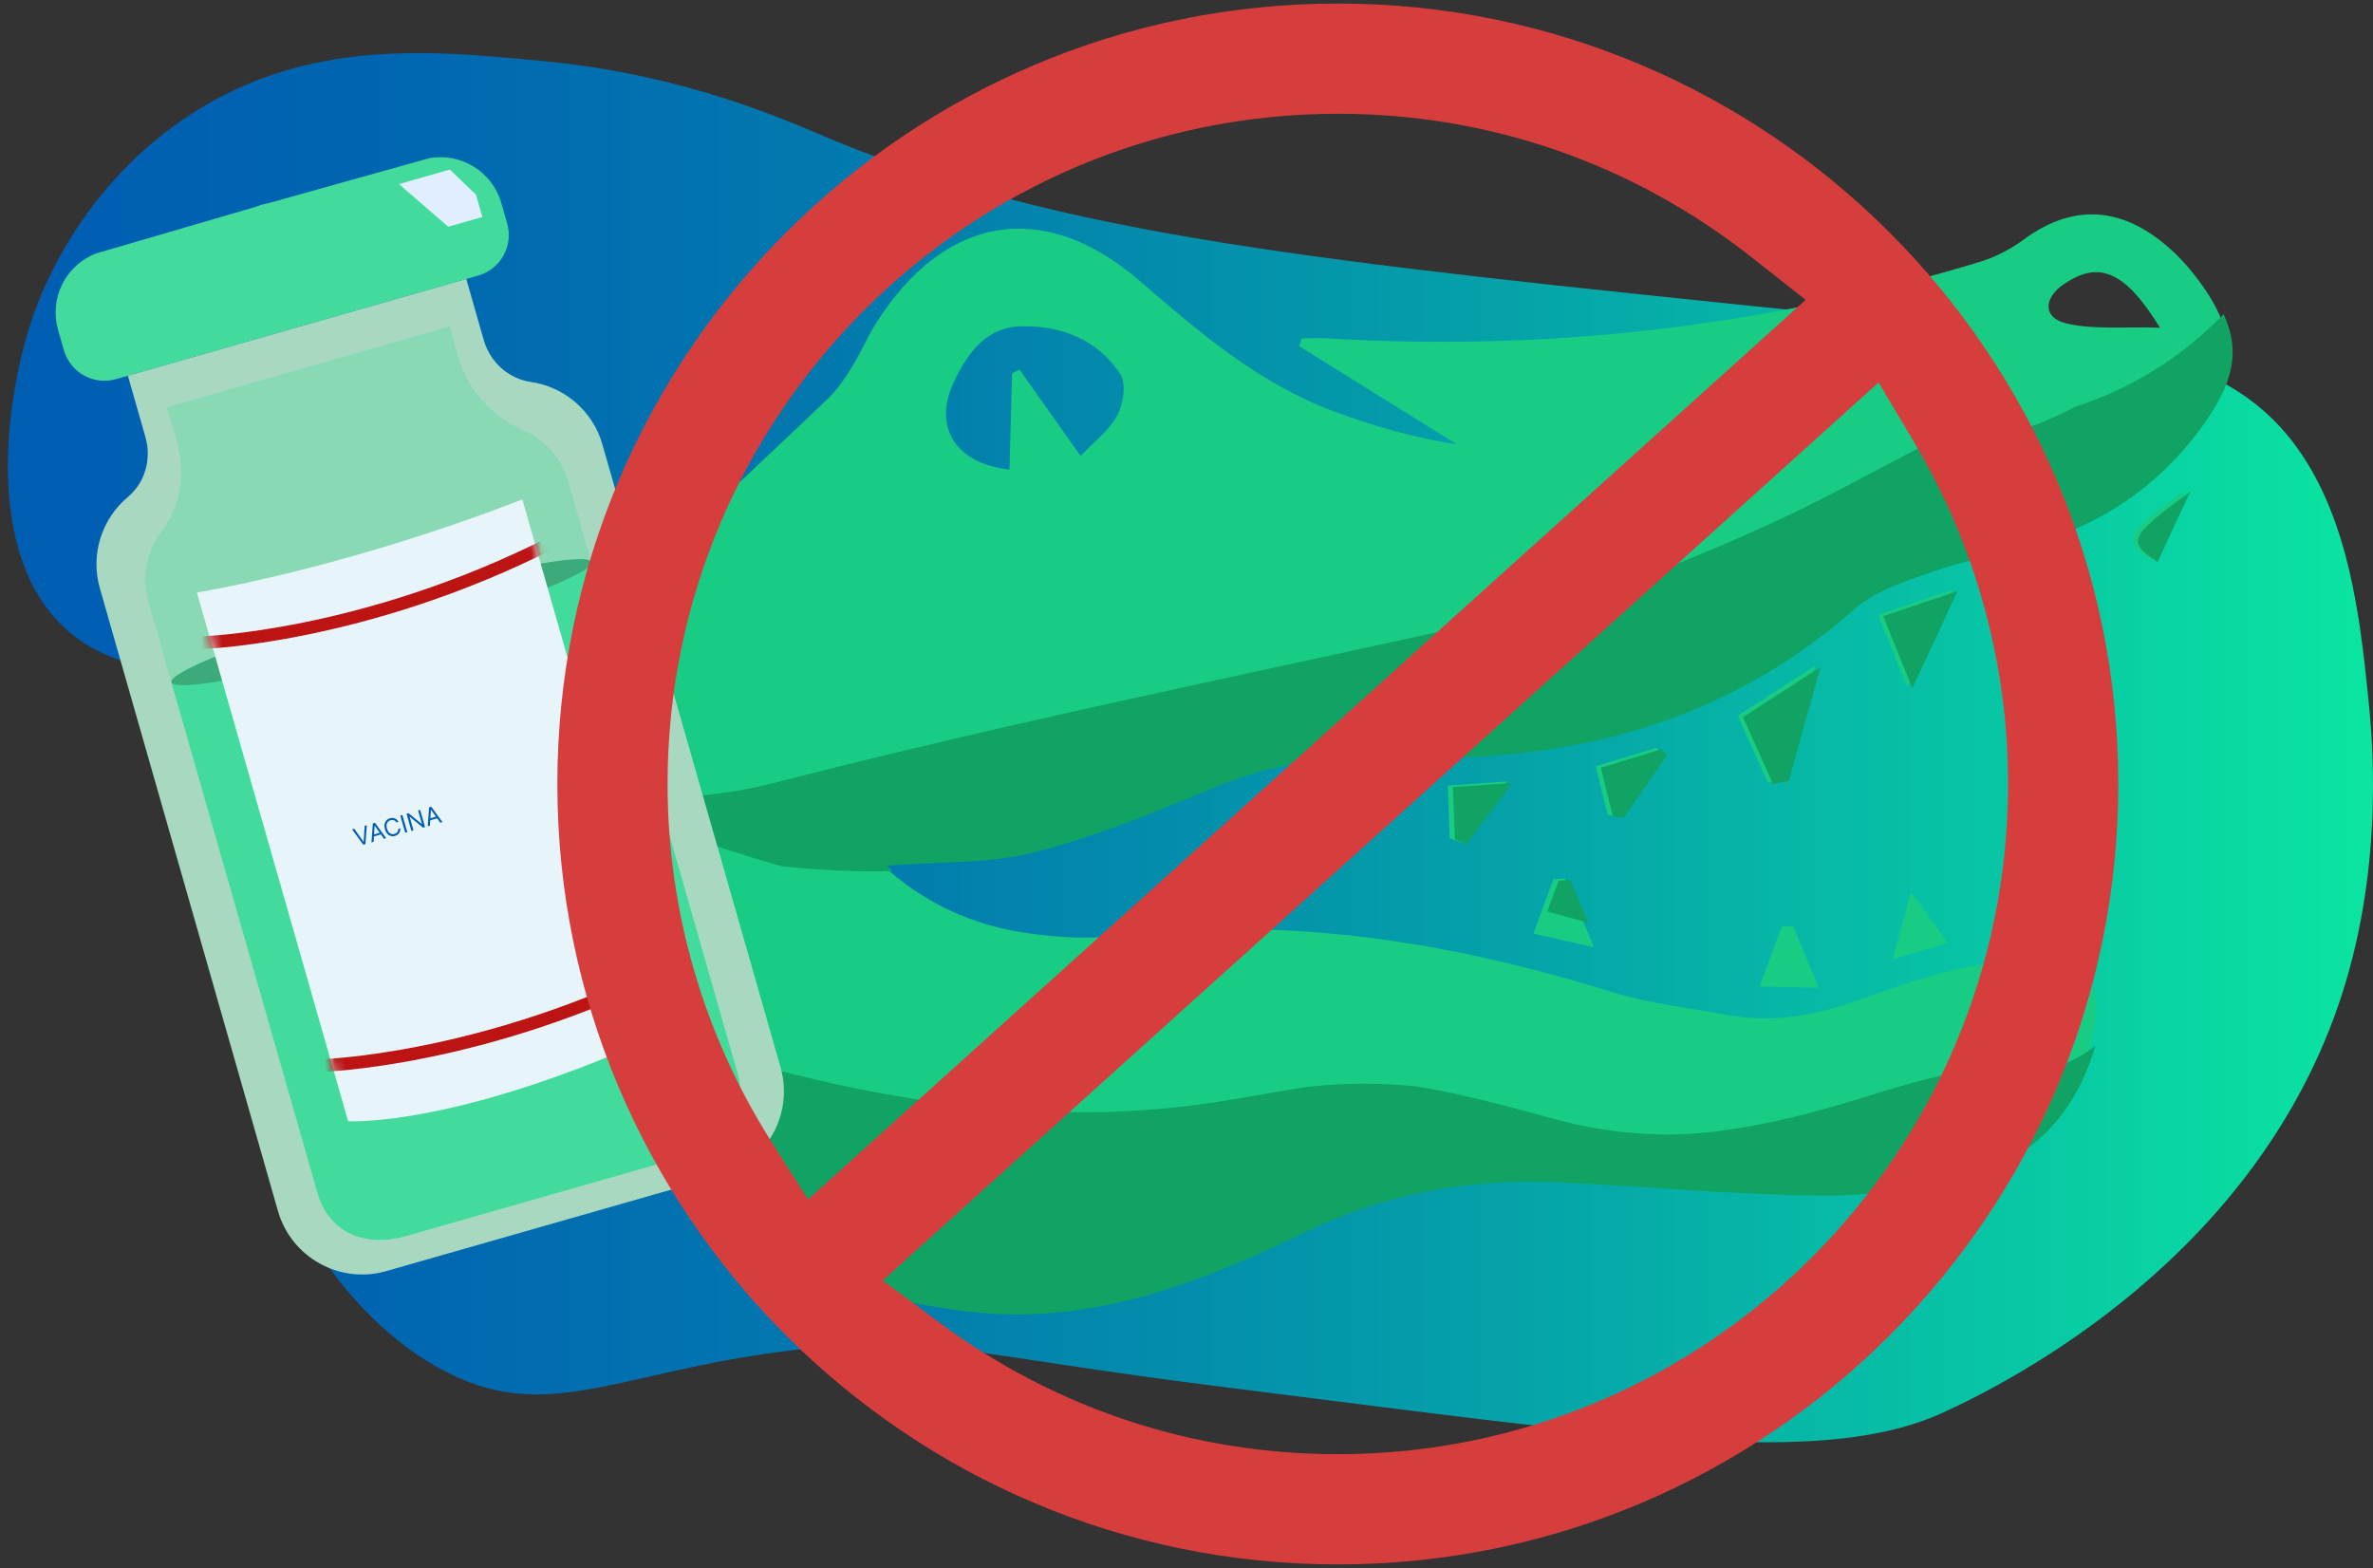 <svg width="230" height="152" viewBox="0 0 230 152" fill="none" xmlns="http://www.w3.org/2000/svg">
<rect x="0" y="0" width="230" height="152" fill="#333333" stroke="none"/>
<path d="M6.224 60.836C-1.55 53.581 0.501 38.704 3.107 30.902C3.769 28.923 7.589 18.047 18.699 10.946C30.03 3.704 41.934 4.872 52.998 5.957C66.696 7.302 76.447 11.774 80.438 13.441C102.788 22.78 127.144 25.279 175.854 30.28C201.468 32.908 214.944 32.753 222.626 43.376C227.709 50.404 228.737 60.05 229.485 67.075C229.945 71.386 231.129 83.541 226.99 96.385C218.829 121.722 195.085 133.83 188.324 136.921C176.393 142.379 156.884 139.244 118.478 134.426C94.135 131.372 90.672 129.461 78.566 130.685C60.688 132.489 53.747 138.117 43.643 133.18C35.47 129.186 28.058 119.662 26.18 110.105C25.584 107.067 26.012 106.394 24.933 99.502C23.402 89.73 22.17 88.724 21.814 82.664C21.313 74.14 23.564 72.988 21.814 69.568C18.845 63.769 11.868 66.104 6.223 60.836H6.224Z" fill="url(#paint0_linear_611_2029)"/>
<path d="M63.437 54.499C69.041 49.224 74.665 43.97 80.232 38.655C81.137 37.789 81.871 36.71 82.537 35.637C83.4 34.248 84.036 32.716 84.909 31.334C91.474 20.941 101.069 19.142 110.388 27.167C116.204 32.173 121.928 37.118 129.19 39.839C133.061 41.289 137.046 42.437 141.192 43.065C136.103 39.892 131.011 36.722 125.922 33.55C126.007 33.298 126.09 33.048 126.175 32.797C126.989 32.793 127.807 32.743 128.617 32.793C150.132 34.098 171.212 31.646 191.837 25.402C193.36 24.941 194.867 24.161 196.153 23.216C200.557 19.978 205.007 19.913 209.405 23.337C210.595 24.262 211.684 25.375 212.619 26.559C216.978 32.084 216.928 35.767 212.785 41.4C208.585 47.113 203.034 50.776 196.277 52.695C193.119 53.592 189.865 54.202 186.776 55.286C184.152 56.205 181.258 57.115 179.244 58.892C166.283 70.324 150.852 73.956 134.178 73.224C127.995 72.952 122.393 73.998 116.771 76.358C111.161 78.713 105.459 81.03 99.582 82.503C95.138 83.616 90.353 83.375 85.454 83.757C89.432 87.492 94.258 89.718 99.72 90.47C102.6 90.868 105.602 91.044 108.477 90.706C124.866 88.773 140.687 91.31 156.296 96.174C159.847 97.281 163.626 97.663 167.301 98.362C171.935 99.243 176.262 98.364 180.69 96.746C185.263 95.075 190.083 93.494 194.881 93.168C202.876 92.625 204.761 95.627 201.979 103.033C200.052 108.163 196.394 111.949 191.259 113.478C186.623 114.858 181.651 115.729 176.826 115.729C168.056 115.729 159.289 114.858 150.516 114.454C141.947 114.06 133.774 115.51 125.952 119.298C116.298 123.974 106.317 127.932 95.288 127.158C90.545 126.825 85.86 125.667 81.151 124.883C77.532 123.197 73.916 121.514 70.298 119.829C70.197 119.623 70.152 119.336 69.987 119.223C56.905 110.27 53.075 97.388 54.798 82.436C55.462 76.679 57.157 71.039 58.383 65.346C60.068 61.728 61.751 58.112 63.437 54.493V54.499ZM98.094 36.171C98.336 36.06 98.578 35.948 98.819 35.837C100.736 38.542 102.653 41.249 104.736 44.19C106 42.849 107.487 41.748 108.283 40.273C108.881 39.168 109.182 37.195 108.588 36.278C106.386 32.882 102.782 31.514 98.906 31.631C95.488 31.733 93.648 34.373 92.347 37.263C90.466 41.433 92.696 44.98 97.839 45.511C97.926 42.382 98.011 39.277 98.096 36.173L98.094 36.171ZM209.353 31.767C205.914 26.165 203.369 25.26 200.022 27.553C198.052 28.906 198.002 30.803 200.248 31.341C202.905 31.979 205.797 31.65 209.353 31.767Z" fill="#19CC83"/>
<path d="M171.339 75.851C170.399 73.758 169.456 71.663 168.428 69.376C170.801 67.843 172.971 66.441 175.946 64.518C174.755 68.79 173.813 72.168 172.872 75.546C172.361 75.647 171.85 75.75 171.339 75.851Z" fill="#19CC83"/>
<path d="M189.231 57.159C187.675 60.502 186.532 62.955 184.847 66.575C183.724 63.795 182.936 61.842 182.025 59.583C184.332 58.807 186.279 58.153 189.233 57.159H189.231Z" fill="#19CC83"/>
<path d="M193.769 56.795C196.212 55.874 197.822 55.268 199.878 54.493C199.662 55.684 199.692 56.602 199.323 57.313C198.557 58.791 197.579 60.159 196.688 61.571C195.788 60.1 194.889 58.628 193.769 56.793V56.795Z" fill="#19CC83"/>
<path d="M161.033 73.122C159.651 75.121 158.267 77.117 156.885 79.115C156.53 79.079 156.178 79.042 155.823 79.006C155.451 77.495 155.08 75.984 154.661 74.281C156.916 73.59 158.734 73.031 160.552 72.473C160.713 72.689 160.873 72.907 161.033 73.122Z" fill="#19CC83"/>
<path d="M173.81 89.779C174.557 91.581 175.301 93.381 176.28 95.744C174.147 95.696 172.705 95.665 170.529 95.617C171.365 93.385 172.034 91.597 172.703 89.811C173.072 89.799 173.442 89.789 173.81 89.777V89.779Z" fill="#19CC83"/>
<path d="M151.684 85.145C152.548 87.187 153.411 89.228 154.51 91.829C152.223 91.306 150.603 90.936 148.621 90.482C149.345 88.523 149.955 86.876 150.563 85.226C150.938 85.199 151.31 85.173 151.684 85.145Z" fill="#19CC83"/>
<path d="M140.317 76.15C142.357 76.008 143.844 75.903 146.082 75.746C144.371 78.034 143.004 79.858 141.64 81.681C141.265 81.535 140.891 81.388 140.517 81.242C140.454 79.622 140.388 78 140.317 76.15Z" fill="#19CC83"/>
<path d="M128.003 80.68C127.888 79.119 127.771 77.558 127.635 75.705C129.158 75.59 130.387 75.497 132.56 75.335C131.231 77.683 130.249 79.422 129.267 81.159C128.847 80.998 128.425 80.84 128.005 80.68H128.003Z" fill="#19CC83"/>
<path d="M188.806 91.365C186.734 91.989 185.435 92.381 183.435 92.985C184.037 90.779 184.487 89.133 185.213 86.462C186.699 88.492 187.627 89.759 188.804 91.367L188.806 91.365Z" fill="#19CC83"/>
<path d="M211.787 47.517C210.445 50.402 209.53 52.365 208.611 54.339C205.654 52.305 205.803 51.915 211.787 47.517Z" fill="#19CC83"/>
<path d="M196.848 103.661C194.841 103.495 192.843 103.519 190.847 103.705C187.285 104.319 183.827 105.372 180.373 106.448C175.729 107.893 171.165 109.056 166.329 109.67C161.156 110.325 155.868 109.862 150.834 108.507C146.333 107.297 141.852 106.042 137.247 105.297C133.724 104.935 130.209 104.964 126.684 105.352C122.518 105.994 118.408 106.861 114.198 107.309C110.442 107.709 106.659 107.867 102.881 107.792C92.106 107.576 81.743 105.598 71.605 102.703C70.389 102.536 69.173 102.356 67.96 102.164C64.009 101.536 60.105 100.707 56.232 99.756C58.264 107.41 62.759 114.078 70.492 119.369C70.657 119.482 70.702 119.769 70.803 119.975C74.421 121.658 78.037 123.344 81.656 125.029C86.367 125.813 91.052 126.972 95.793 127.304C106.822 128.079 116.8 124.12 126.457 119.444C134.281 115.656 142.452 114.206 151.021 114.601C159.794 115.005 168.56 115.874 177.331 115.876C182.155 115.876 187.128 115.005 191.764 113.624C196.899 112.095 200.557 108.309 202.482 103.18C202.725 102.532 202.931 101.92 203.101 101.338C201.448 102.725 198.937 103.837 196.844 103.663L196.848 103.661Z" fill="#11A364"/>
<path d="M215.522 30.456C211.433 34.648 206.641 37.641 201.147 39.429C196.394 41.926 191.325 43.265 185.94 43.453C181.655 45.641 177.46 48.012 173.106 50.061C168.169 52.384 163.095 54.462 158.029 56.484C156.736 57.001 155.421 57.472 154.088 57.874C150.672 58.902 147.118 59.543 143.636 60.316C136.054 61.999 128.459 63.631 120.866 65.274C105.842 68.528 90.825 71.835 75.931 75.657C69.38 77.418 62.831 77.778 56.28 76.752C56.244 76.921 56.212 77.089 56.179 77.257C62.609 79.723 69.098 82.042 75.697 83.959C79.299 84.339 82.915 84.521 86.543 84.43C86.347 84.258 86.153 84.08 85.961 83.899C90.86 83.517 95.645 83.759 100.089 82.646C105.966 81.172 111.668 78.856 117.278 76.501C122.9 74.14 128.503 73.093 134.685 73.366C151.36 74.101 166.79 70.469 179.752 59.034C181.766 57.258 184.659 56.347 187.283 55.428C190.372 54.345 193.626 53.735 196.784 52.838C203.539 50.919 209.09 47.253 213.293 41.542C216.427 37.278 217.216 34.132 215.524 30.458L215.522 30.456Z" fill="#11A364"/>
<path d="M171.844 75.99C170.904 73.897 169.961 71.802 168.933 69.514C171.306 67.981 173.476 66.579 176.45 64.656C175.26 68.928 174.318 72.306 173.377 75.685C172.866 75.786 172.355 75.889 171.844 75.99Z" fill="#11A364"/>
<path d="M189.734 57.298C188.178 60.64 187.035 63.094 185.35 66.714C184.227 63.934 183.439 61.981 182.528 59.721C184.835 58.945 186.782 58.292 189.736 57.298H189.734Z" fill="#11A364"/>
<path d="M194.271 56.933C196.715 56.012 198.325 55.406 200.381 54.632C200.165 55.822 200.195 56.741 199.826 57.452C199.06 58.929 198.082 60.298 197.19 61.71C196.291 60.238 195.392 58.767 194.271 56.931V56.933Z" fill="#11A364"/>
<path d="M161.538 73.261C160.156 75.259 158.772 77.255 157.389 79.254C157.035 79.218 156.682 79.18 156.328 79.145C155.956 77.634 155.585 76.123 155.166 74.42C157.421 73.728 159.239 73.17 161.057 72.612C161.217 72.827 161.378 73.045 161.538 73.261Z" fill="#11A364"/>
<path d="M153.942 89.436C153.314 87.951 152.75 86.616 152.187 85.286C151.813 85.313 151.441 85.339 151.066 85.367C150.706 86.341 150.346 87.317 149.961 88.357C151.292 88.7 152.615 89.074 153.944 89.436H153.942Z" fill="#11A364"/>
<path d="M140.82 76.289C142.86 76.146 144.347 76.041 146.585 75.885C144.874 78.172 143.507 79.996 142.143 81.82C141.768 81.674 141.394 81.527 141.02 81.38C140.956 79.76 140.891 78.139 140.82 76.289Z" fill="#11A364"/>
<path d="M128.507 80.818C128.392 79.257 128.275 77.697 128.138 75.843C129.661 75.728 130.891 75.635 133.063 75.473C131.734 77.822 130.752 79.561 129.77 81.297C129.35 81.137 128.928 80.978 128.509 80.818H128.507Z" fill="#11A364"/>
<path d="M212.29 47.657C210.948 50.543 210.033 52.505 209.114 54.48C206.157 52.446 206.306 52.056 212.29 47.657Z" fill="#11A364"/>
<path d="M46.344 26.713L11.247 36.75C9.074 37.371 6.811 36.114 6.191 33.941L5.629 31.971C4.761 28.939 6.332 25.745 9.262 24.581L24.816 20.038C25.196 19.887 25.592 19.774 25.994 19.701L41.599 15.334C44.703 14.774 47.724 16.655 48.592 19.687L49.154 21.657C49.776 23.83 48.519 26.093 46.346 26.713H46.344Z" fill="#42DB9C"/>
<path d="M46.889 32.967L45.194 27.04L12.395 36.419L14.1 42.38C14.7 44.477 14.07 46.772 12.397 48.17C9.902 50.257 8.728 53.689 9.678 57.016L26.941 117.379C28.23 121.886 32.929 124.496 37.437 123.207L69.825 113.945C74.332 112.656 76.942 107.956 75.653 103.449L58.39 43.087C57.442 39.77 54.648 37.482 51.441 37.019C49.261 36.704 47.495 35.082 46.889 32.963V32.967Z" fill="#A9D8C1"/>
<path opacity="0.3" d="M55.115 46.78L57.319 54.489C57.028 53.468 47.677 55.248 36.439 58.462C25.2 61.676 16.323 65.108 16.614 66.13L14.409 58.42C13.697 55.929 14.225 53.396 15.614 51.566C17.495 49.087 18 45.822 17.144 42.829L16.182 39.463L43.588 31.625L44.455 34.658C45.37 37.861 47.736 40.393 50.786 41.728C52.79 42.605 54.436 44.411 55.113 46.78H55.115Z" fill="#42DB9C"/>
<path d="M57.321 54.489L71.473 103.972C72.631 108.022 70.177 110.998 66.411 112.076L39.346 119.815C35.579 120.892 31.923 119.66 30.765 115.612L16.613 66.13C16.322 65.108 25.198 61.676 36.438 58.462C47.677 55.248 57.028 53.468 57.319 54.489H57.321Z" fill="#42DB9C"/>
<path d="M57.321 54.489C57.612 55.511 48.736 58.943 37.496 62.157C26.256 65.371 16.907 67.152 16.615 66.13C16.324 65.108 25.2 61.676 36.441 58.462C47.679 55.248 57.03 53.468 57.321 54.489Z" fill="#3DAA79"/>
<path d="M38.676 17.843L43.603 16.433L46.134 18.875L46.752 21.032L43.441 21.978L38.676 17.843Z" fill="#E1EEFF"/>
<path d="M50.626 48.408C32.969 55.248 19.083 57.428 19.083 57.428L33.737 108.675C33.737 108.675 44.417 109.382 65.28 99.655L50.626 48.408Z" fill="#E7F4FA"/>
<mask id="mask0_611_2029" style="mask-type:luminance" maskUnits="userSpaceOnUse" x="19" y="48" width="47" height="61">
<path d="M50.626 48.408C32.969 55.248 19.083 57.428 19.083 57.428L33.737 108.675C33.737 108.675 44.417 109.382 65.28 99.655L50.626 48.408Z" fill="white"/>
</mask>
<g mask="url(#mask0_611_2029)">
<path d="M19.384 62.304C19.384 62.304 35.256 61.888 53.685 52.495" stroke="#BC1313" stroke-width="1.228" stroke-miterlimit="10"/>
<path d="M31.104 103.283C31.104 103.283 46.976 102.867 65.405 93.474" stroke="#BC1313" stroke-width="1.228" stroke-miterlimit="10"/>
</g>
<path d="M34.337 80.329L35.231 81.587L35.25 81.582L35.343 80.042L35.554 79.981L35.419 81.817L35.212 81.877L34.126 80.39L34.337 80.329ZM36.214 81.59L36.003 81.651L36.138 79.814L36.345 79.755L37.431 81.242L37.22 81.302L36.323 80.046L36.31 80.049L36.214 81.59ZM36.106 80.919L36.956 80.676L37.007 80.854L36.157 81.097L36.106 80.919ZM38.622 79.666L38.421 79.723C38.392 79.669 38.357 79.624 38.315 79.589C38.273 79.553 38.227 79.527 38.176 79.509C38.126 79.49 38.073 79.481 38.018 79.48C37.962 79.48 37.907 79.487 37.852 79.503C37.752 79.532 37.668 79.583 37.6 79.658C37.534 79.732 37.491 79.825 37.471 79.938C37.452 80.05 37.462 80.179 37.504 80.323C37.545 80.466 37.603 80.581 37.679 80.666C37.756 80.752 37.842 80.808 37.938 80.836C38.034 80.863 38.132 80.863 38.233 80.834C38.288 80.818 38.339 80.795 38.385 80.766C38.432 80.736 38.472 80.7 38.505 80.659C38.538 80.616 38.563 80.569 38.58 80.517C38.597 80.464 38.603 80.407 38.599 80.346L38.8 80.289C38.809 80.378 38.803 80.462 38.782 80.54C38.762 80.619 38.728 80.69 38.682 80.754C38.636 80.818 38.579 80.873 38.512 80.918C38.446 80.963 38.37 80.998 38.286 81.022C38.145 81.063 38.009 81.064 37.879 81.026C37.749 80.989 37.634 80.915 37.534 80.805C37.434 80.696 37.359 80.553 37.309 80.378C37.259 80.203 37.247 80.043 37.274 79.897C37.301 79.751 37.359 79.628 37.45 79.527C37.541 79.426 37.657 79.356 37.798 79.315C37.882 79.291 37.964 79.281 38.045 79.284C38.126 79.287 38.203 79.304 38.276 79.334C38.349 79.363 38.415 79.406 38.474 79.461C38.533 79.516 38.582 79.585 38.622 79.666ZM39 78.996L39.475 80.658L39.274 80.715L38.798 79.053L39 78.996ZM40.721 78.504L41.196 80.165L41.001 80.221L39.723 79.175L39.706 79.18L40.08 80.485L39.878 80.542L39.403 78.88L39.598 78.825L40.881 79.873L40.897 79.868L40.523 78.56L40.721 78.504ZM41.667 80.031L41.456 80.091L41.591 78.255L41.798 78.195L42.884 79.683L42.673 79.743L41.776 78.486L41.763 78.49L41.667 80.031ZM41.559 79.359L42.409 79.116L42.461 79.295L41.61 79.538L41.559 79.359Z" fill="#005EB2"/>
<path d="M129.667 151.637C87.955 151.637 54.02 117.702 54.02 75.99C54.02 34.278 87.955 0.343 129.667 0.343C171.379 0.343 205.316 34.278 205.316 75.99C205.316 117.702 171.381 151.637 129.667 151.637ZM85.557 124.118L91.017 128.172C102.279 136.533 115.644 140.953 129.667 140.953C165.489 140.953 194.632 111.81 194.632 75.99C194.632 64.354 191.493 52.917 185.554 42.916L182.082 37.072L85.557 124.118ZM129.667 11.027C93.847 11.027 64.704 40.17 64.704 75.99C64.704 88.294 68.189 100.293 74.784 110.689L78.317 116.26L175.007 29.066L169.824 24.979C158.253 15.851 144.367 11.027 129.665 11.027H129.667Z" fill="#D63E3E"/>
<defs>
<linearGradient id="paint0_linear_611_2029" x1="0.763" y1="72.473" x2="230" y2="72.473" gradientUnits="userSpaceOnUse">
<stop offset="0.02" stop-color="#005EB2"/>
<stop offset="0.15" stop-color="#0065B1"/>
<stop offset="0.35" stop-color="#0279AE"/>
<stop offset="0.59" stop-color="#049BAA"/>
<stop offset="0.86" stop-color="#08C9A4"/>
<stop offset="1" stop-color="#0BE5A1"/>
</linearGradient>
</defs>
</svg>
